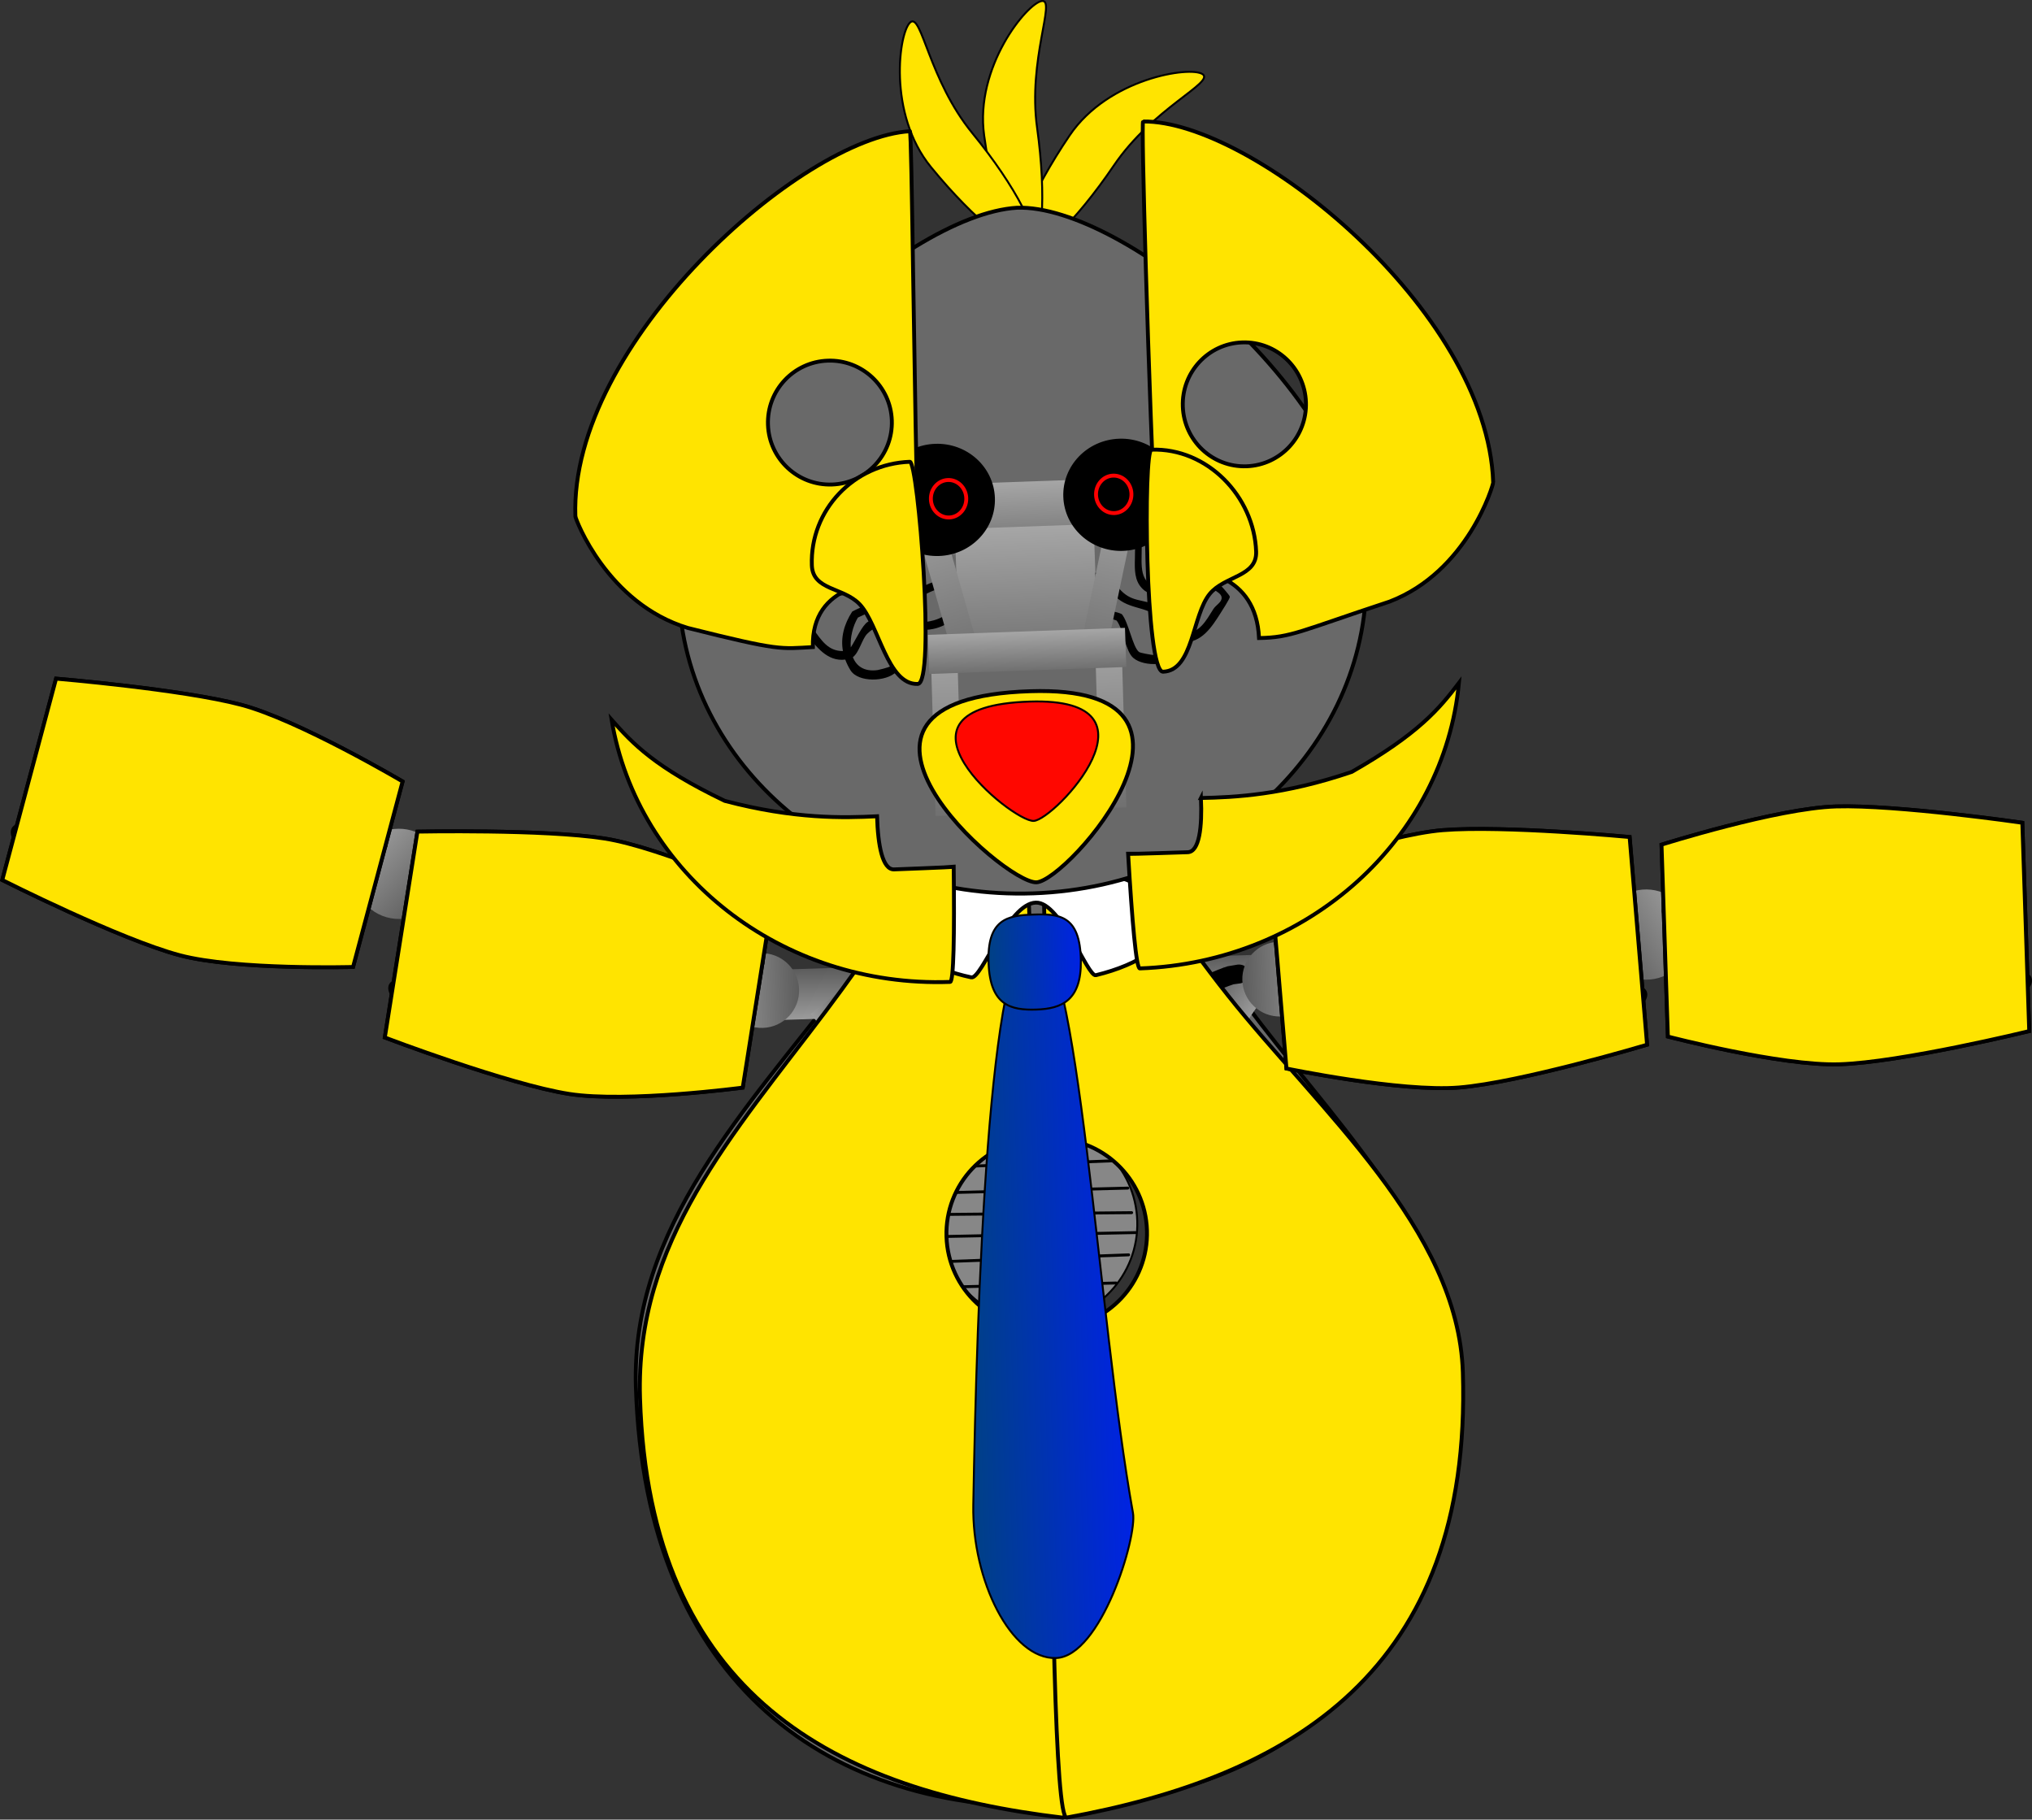 <svg version="1.1" xmlns="http://www.w3.org/2000/svg" xmlns:xlink="http://www.w3.org/1999/xlink" width="1047.796" height="938.205" viewBox="0,0,1047.796,938.205"><rect x="0" y="0" width="1047.796" height="938.205" fill="#333333" stroke="none"/><defs><linearGradient x1="237.855" y1="412.67" x2="238.661" y2="438.626" gradientUnits="userSpaceOnUse" id="color-1"><stop offset="0" stop-color="#5c5c5c"/><stop offset="1" stop-color="#9b9b9b"/></linearGradient><linearGradient x1="282.029" y1="492.71" x2="303.461" y2="507.373" gradientUnits="userSpaceOnUse" id="color-2"><stop offset="0" stop-color="#5c5c5c"/><stop offset="1" stop-color="#9b9b9b"/></linearGradient><linearGradient x1="200.476" y1="497.718" x2="179.995" y2="513.683" gradientUnits="userSpaceOnUse" id="color-3"><stop offset="0" stop-color="#5c5c5c"/><stop offset="1" stop-color="#9b9b9b"/></linearGradient><linearGradient x1="231.632" y1="703.252" x2="262.532" y2="702.292" gradientUnits="userSpaceOnUse" id="color-4"><stop offset="0" stop-color="#5c5c5c"/><stop offset="1" stop-color="#9b9b9b"/></linearGradient><linearGradient x1="240.972" y1="322.01" x2="242.248" y2="363.065" gradientUnits="userSpaceOnUse" id="color-5"><stop offset="0" stop-color="#a6a6a6"/><stop offset="1" stop-color="#707070"/></linearGradient><linearGradient x1="239.469" y1="311.76" x2="240.045" y2="330.289" gradientUnits="userSpaceOnUse" id="color-6"><stop offset="0" stop-color="#a6a6a6"/><stop offset="1" stop-color="#707070"/></linearGradient><linearGradient x1="344.743" y1="422.265" x2="383.268" y2="421.068" gradientUnits="userSpaceOnUse" id="color-7"><stop offset="0" stop-color="#5c5c5c"/><stop offset="1" stop-color="#9b9b9b"/></linearGradient><linearGradient x1="116.191" y1="426.949" x2="77.665" y2="428.146" gradientUnits="userSpaceOnUse" id="color-8"><stop offset="0" stop-color="#5c5c5c"/><stop offset="1" stop-color="#9b9b9b"/></linearGradient><linearGradient x1="200.86" y1="586.93" x2="284.863" y2="584.321" gradientUnits="userSpaceOnUse" id="color-9"><stop offset="0" stop-color="#004184"/><stop offset="1" stop-color="#0023e3"/></linearGradient><linearGradient x1="213.906" y1="413.61" x2="261.487" y2="412.132" gradientUnits="userSpaceOnUse" id="color-10"><stop offset="0" stop-color="#004184"/><stop offset="1" stop-color="#0023e3"/></linearGradient><linearGradient x1="275.543" y1="244.946" x2="278.148" y2="333.295" gradientUnits="userSpaceOnUse" id="color-11"><stop offset="0" stop-color="#a6a6a6"/><stop offset="1" stop-color="#707070"/></linearGradient><linearGradient x1="190.79" y1="249.018" x2="193.395" y2="337.366" gradientUnits="userSpaceOnUse" id="color-12"><stop offset="0" stop-color="#a6a6a6"/><stop offset="1" stop-color="#707070"/></linearGradient><linearGradient x1="224.277" y1="165.428" x2="225.573" y2="201.96" gradientUnits="userSpaceOnUse" id="color-13"><stop offset="0" stop-color="#a6a6a6"/><stop offset="1" stop-color="#707070"/></linearGradient><linearGradient x1="232.277" y1="188.341" x2="234.772" y2="258.679" gradientUnits="userSpaceOnUse" id="color-14"><stop offset="0" stop-color="#a6a6a6"/><stop offset="1" stop-color="#707070"/></linearGradient><linearGradient x1="178.942" y1="171.874" x2="203.204" y2="256.866" gradientUnits="userSpaceOnUse" id="color-15"><stop offset="0" stop-color="#a6a6a6"/><stop offset="1" stop-color="#707070"/></linearGradient><linearGradient x1="284.926" y1="170.844" x2="266.748" y2="257.342" gradientUnits="userSpaceOnUse" id="color-16"><stop offset="0" stop-color="#a6a6a6"/><stop offset="1" stop-color="#707070"/></linearGradient><linearGradient x1="233.4" y1="242.35" x2="234.115" y2="262.524" gradientUnits="userSpaceOnUse" id="color-17"><stop offset="0" stop-color="#a6a6a6"/><stop offset="1" stop-color="#707070"/></linearGradient><linearGradient x1="-73.533" y1="383.67" x2="-106.762" y2="351.104" gradientUnits="userSpaceOnUse" id="color-18"><stop offset="0" stop-color="#5c5c5c"/><stop offset="1" stop-color="#9b9b9b"/></linearGradient><linearGradient x1="-195.721" y1="361.707" x2="-185.989" y2="325.273" gradientUnits="userSpaceOnUse" id="color-19"><stop offset="0" stop-color="#5c5c5c"/><stop offset="1" stop-color="#9b9b9b"/></linearGradient><linearGradient x1="0.082" y1="432.694" x2="5.984" y2="395.448" gradientUnits="userSpaceOnUse" id="color-20"><stop offset="0" stop-color="#5c5c5c"/><stop offset="1" stop-color="#9b9b9b"/></linearGradient><linearGradient x1="533.565" y1="411.473" x2="572.431" y2="385.898" gradientUnits="userSpaceOnUse" id="color-21"><stop offset="0" stop-color="#5c5c5c"/><stop offset="1" stop-color="#9b9b9b"/></linearGradient><linearGradient x1="656.105" y1="417.475" x2="654.856" y2="379.784" gradientUnits="userSpaceOnUse" id="color-22"><stop offset="0" stop-color="#5c5c5c"/><stop offset="1" stop-color="#9b9b9b"/></linearGradient><linearGradient x1="457.598" y1="429.328" x2="454.44" y2="391.749" gradientUnits="userSpaceOnUse" id="color-23"><stop offset="0" stop-color="#5c5c5c"/><stop offset="1" stop-color="#9b9b9b"/></linearGradient></defs><g transform="translate(295.859,83.181)"><g data-paper-data="{&quot;isPaintingLayer&quot;:true}" fill-rule="nonzero" stroke-linejoin="miter" stroke-miterlimit="10" stroke-dasharray="" stroke-dashoffset="0" style="mix-blend-mode: normal"><path d="M233.147,302.778c24.848,-0.231 60.014,58.627 113.595,131.873c40.888,55.894 105.488,117.312 107.564,184.139c4.797,154.398 -87.605,225.804 -204.213,229.427c-116.608,3.623 -213.265,-61.91 -218.061,-216.308c-2.556,-82.269 57.176,-143.255 106.394,-207.516c43.152,-56.34 74.859,-121.43 94.722,-121.615z" fill="#696969" stroke="#000000" stroke-width="2" stroke-linecap="butt"/><path d="M107.647,442.696l-0.806,-25.956l262.028,-8.141l0.806,25.956z" fill="url(#color-1)" stroke="none" stroke-width="0" stroke-linecap="butt"/><path d="M228.965,570.276l106.128,-155.131l21.433,14.662l-106.128,155.131z" fill="url(#color-2)" stroke="none" stroke-width="0" stroke-linecap="butt"/><path d="M237.771,587.805l-115.553,-148.244l20.481,-15.965l115.553,148.244z" data-paper-data="{&quot;index&quot;:null}" fill="url(#color-3)" stroke="none" stroke-width="0" stroke-linecap="butt"/><path d="M236.079,846.388l-8.894,-286.272l30.9,-0.96l8.894,286.272z" fill="url(#color-4)" stroke="none" stroke-width="0" stroke-linecap="butt"/><path d="M226.146,585.769c2.183,4.091 -1.909,6.274 -1.909,6.274l-2.895,1.277c-7.219,7.468 -11.302,17.402 -16.433,26.479c-18.752,32.81 -63.475,30.307 -81.329,-2.65c-10.028,-18.511 -1.674,-47.903 8.577,-64.186c15.183,-27.591 16.08,-50.71 7.295,-80.458c-2.235,-7.567 -6.871,-19.171 -14.298,-24.592c1.183,-0.923 1.673,-2.268 1.673,-2.268c0.69,-1.969 1.576,-3.906 2.699,-5.678c7.224,4.911 12.17,13.371 15.79,21.752c14.326,33.162 12.003,64.607 -5.167,95.95c-8.847,14.026 -14.378,34.621 -10.249,51.453c1.152,4.694 5.107,8.321 8.434,11.389c5.902,5.442 12.14,12.447 20.528,14.015c16.571,3.098 30.32,-5.578 37.973,-19.291c5.578,-9.868 10.041,-20.046 17.785,-28.306l5.251,-3.069c0,0 4.091,-2.183 6.274,1.909z" fill="#000000" stroke="none" stroke-width="0.5" stroke-linecap="butt"/><path d="M251.411,566.556c4.635,-0.144 4.779,4.491 4.779,4.491l-0.133,3.533c-3.075,10.113 -3.974,21.089 -8.026,30.906c-2.226,5.392 -9.141,12.884 -8.29,19.505c0.876,6.813 7.915,12.707 12.296,17.273c9.882,10.299 21.716,18.155 31.878,28.268c2.106,4.882 5.137,9.75 4.247,15.432c-3.208,20.474 -32.865,32.948 -48.208,43.325c-4.47,3.023 -10.907,3.943 -13.765,8.521c-0.848,1.358 0.623,3.147 1.085,4.68c2.419,8.027 5.079,14.231 9.988,21.033c4.831,6.693 9.03,10.757 16.042,15.054c0,0 3.949,2.43 1.519,6.38c-2.43,3.949 -6.38,1.519 -6.38,1.519c-8.005,-4.944 -13.191,-9.877 -18.704,-17.528c-4.937,-6.852 -16.695,-25.594 -11.947,-35.078c0.755,-1.509 14.795,-10.795 16.964,-12.262c14.661,-9.916 50.561,-24.053 41.499,-45.844c-13.993,-13.392 -43.167,-28.463 -45.749,-49.904c-1.078,-8.955 5.866,-16.492 8.992,-24.012c3.929,-9.451 4.732,-20.19 7.681,-29.957l-0.26,-0.556c0,0 -0.144,-4.635 4.491,-4.779z" fill="#000000" stroke="none" stroke-width="0.5" stroke-linecap="butt"/><path d="M347.865,418.261c0.75,4.832 -4.082,5.582 -4.082,5.582l-3.56,0.485c-12.91,4.268 -22.163,10.978 -32.726,19.57c-0.233,0.189 -10.176,7.243 -9.429,10.232c0.386,1.545 3.096,0.863 4.492,1.632c2.855,1.573 5.475,3.54 8.185,5.352c11.609,7.767 26.185,4.921 40.052,5.166c4.064,0.287 8.5,-0.861 12.193,0.861c2.554,1.191 3.236,4.619 4.709,7.021c3.153,5.144 15.978,23.102 14.996,28.781c-0.734,4.245 -5.893,6.291 -9.007,9.267c-6.106,5.836 -15.721,16.338 -23.272,19.933c-11.495,5.473 -35.489,6.689 -47.866,4.592c-7.33,-1.241 -14.145,-4.621 -21.215,-7.155c-4.926,7.248 -10.992,13.502 -18.842,17.498c-0.502,1.14 -2.156,3.948 -5.922,2.807c-4.68,-1.418 -3.262,-6.098 -3.262,-6.098l3.236,-4.705c6.254,-2.629 11.129,-7.213 15.163,-12.663c-1.161,-0.823 -2.29,-2.308 -1.738,-4.88c1.025,-4.781 5.806,-3.756 5.806,-3.756c0.412,0.089 0.825,0.18 1.238,0.273c2.828,-5.098 5.24,-10.44 7.558,-15.369c-1.672,-9.341 -11.578,-7.374 -19.495,-7.303c-3.357,0.03 -6.985,0.292 -10.76,0.645c6.825,10.789 12.645,21.69 7.633,33.85c-2.524,6.124 -4.255,7.095 -8.688,11.765l-4.722,3.161c0,0 -4.078,2.698 -6.776,-1.38c-2.698,-4.078 1.38,-6.776 1.38,-6.776l3.836,-2.5c11.528,-12.099 4.818,-24.473 -3.094,-37.046c-10.827,1.117 -21.934,1.984 -30.764,-0.29c-13.24,-3.41 -7.251,-17.655 -5.337,-26.751c4.228,-20.091 9.686,-36.451 27.823,-47.665c2.554,-1.558 6.559,-3.723 10.776,-6.316c1.765,-4.211 3.856,-8.303 6.517,-12.235c2.117,-3.128 5.941,-5.07 4.837,-9.534c-3.284,-13.277 -20.042,-24.101 -26.796,-35.891c-9.565,-16.698 0.716,-32.53 -4.657,-49.402c0,0 -1.446,-4.671 3.225,-6.117c1.399,-0.433 2.509,-0.318 3.377,0.057c0.775,-1.227 2.248,-2.509 4.941,-1.991c4.802,0.924 3.878,5.726 3.878,5.726c-3.133,16.231 -5.859,34.293 1.278,50.086c6.825,15.104 40.164,26.222 29.762,47.684c-1.701,3.51 -4.804,6.18 -7.616,8.883c-2.463,2.367 -5.414,4.168 -8.125,6.246c-0.769,0.59 -1.544,1.173 -2.323,1.75c-2.396,5.901 -3.98,12.031 -5.86,18.193c-4.906,9.833 -10.229,20.321 -7.463,31.731c1.218,5.026 3.713,9.902 6.612,14.729c13.94,-1.124 38.256,-4.458 44.433,7.893c1.499,2.997 1.259,6.583 1.888,9.874c-2.238,5.54 -4.689,11.274 -7.576,16.766c19.38,5.326 39.691,12.214 59.494,2.785c7.529,-3.585 14.37,-13.43 21.072,-18.494c1.802,-1.361 5.39,-1.317 5.775,-3.542c0.385,-2.225 -3.01,-3.388 -4.25,-5.275c-6.403,-9.744 -6.135,-20.786 -18.184,-19.944c-9.905,-0.176 -26.579,2.796 -35.807,-0.826c-0.714,-0.28 -16.388,-10.392 -17.608,-11.286c-2.923,-2.141 -7.711,-3.287 -8.453,-6.833c-2.106,-10.074 6.532,-15.719 12.502,-20.746c11.286,-9.503 21.912,-16.7 35.896,-21.325l5.131,-0.864c0,0 4.832,-0.75 5.582,4.082zM240.707,430.742c-15.668,9.442 -19.739,24.115 -23.358,41.361c-0.855,4.074 -3.658,10.881 -3.188,15.073c0.363,3.239 6.516,-0.163 9.772,-0.297c4.455,-0.184 8.913,-0.306 13.371,-0.429c-2.412,-4.224 -4.426,-8.468 -5.411,-12.729c-3.163,-13.678 1.859,-25.868 7.843,-37.805c0.566,-1.884 1.124,-3.757 1.691,-5.617c-0.24,0.148 -0.48,0.296 -0.72,0.443z" fill="#000000" stroke="none" stroke-width="0.5" stroke-linecap="butt"/><g><path d="M176.66,616.287l-3.917,-126.07l131.323,-4.08l3.917,126.07z" fill="#323232" stroke="none" stroke-width="0" stroke-linecap="butt"/><g stroke="#000000"><path d="M238.189,497.097c28.055,-0.872 51.505,21.165 52.377,49.221c0.872,28.055 -21.165,51.505 -49.221,52.377c-28.055,0.872 -51.505,-21.165 -52.377,-49.221c-0.872,-28.055 21.165,-51.505 49.221,-52.377z" fill="#878787" stroke-width="1" stroke-linecap="butt"/><path d="M278.351,515.328l-78.38,2.965" fill="none" stroke-width="1.5" stroke-linecap="round"/><path d="M285.681,529.416l-91.656,2.317" fill="none" stroke-width="1.5" stroke-linecap="round"/><path d="M189.604,543.005l98.061,-0.926" fill="none" stroke-width="1.5" stroke-linecap="round"/><path d="M289.796,552.353l-99.618,2.035" fill="none" stroke-width="1.5" stroke-linecap="round"/><path d="M262.22,504.168l-45.654,0.847" fill="none" stroke-width="1.5" stroke-linecap="round"/><path d="M201.277,580.251l78.413,-1.906" data-paper-data="{&quot;index&quot;:null}" fill="none" stroke-width="1.5" stroke-linecap="round"/><path d="M194.509,567.206l91.623,-3.377" data-paper-data="{&quot;index&quot;:null}" fill="none" stroke-width="1.5" stroke-linecap="round"/><path d="M218.664,592.473l45.619,-1.988" data-paper-data="{&quot;index&quot;:null}" fill="none" stroke-width="1.5" stroke-linecap="round"/></g></g><path d="M235.284,308.582c-4.406,0.522 -0.385,89.506 5.13,195.448c-0.287,0.004 -0.574,0.01 -0.862,0.019c-26.993,0.839 -48.195,23.4 -47.356,50.393c0.839,26.993 23.4,48.195 50.393,47.356c1.003,-0.031 1.997,-0.092 2.983,-0.182c6.842,129.65 12.878,253.144 6.657,252.405c-115.849,-13.766 -213.265,-61.91 -218.061,-216.308c-2.508,-80.735 47.809,-135.825 95.947,-199.744c43.921,-58.319 84.883,-129.198 105.169,-129.386z" fill="#ffe400" stroke="#000000" stroke-width="2" stroke-linecap="butt"/><path d="M458.466,624.531c4.797,154.398 -89.442,208.496 -204.213,229.427c-6.162,1.124 -7.804,-122.506 -9.024,-252.331c0.99,0.029 1.986,0.028 2.989,-0.003c26.993,-0.839 48.195,-23.4 47.356,-50.393c-0.839,-26.993 -23.4,-48.195 -50.393,-47.356c-0.288,0.009 -0.575,0.02 -0.861,0.034c-1.072,-106.079 -2.582,-195.142 -7.012,-195.389c22.137,-1.171 49.147,57.465 100.148,121.714c46.823,58.985 118.715,120.397 121.011,194.298z" data-paper-data="{&quot;index&quot;:null}" fill="#ffe400" stroke="#000000" stroke-width="2" stroke-linecap="butt"/><path d="M218.788,363.794l-1.275,-41.054l46.919,-1.458l1.275,41.054z" fill="url(#color-5)" stroke="none" stroke-width="0" stroke-linecap="butt"/><path d="M194.833,331.694l-0.576,-18.529l90.424,-2.809l0.576,18.529z" fill="url(#color-6)" stroke="none" stroke-width="0" stroke-linecap="butt"/><path d="M383.268,421.068c0.331,10.638 -8.026,19.531 -18.664,19.861c-10.638,0.331 -19.531,-8.026 -19.861,-18.664c-0.331,-10.638 8.026,-19.531 18.664,-19.861c10.638,-0.331 19.531,8.026 19.861,18.664z" fill="url(#color-7)" stroke="none" stroke-width="0" stroke-linecap="butt"/><path d="M96.329,408.285c10.638,-0.331 19.531,8.026 19.861,18.664c0.331,10.638 -8.026,19.531 -18.664,19.861c-10.638,0.331 -19.531,-8.026 -19.861,-18.664c-0.331,-10.638 8.026,-19.531 18.664,-19.861z" data-paper-data="{&quot;index&quot;:null}" fill="url(#color-8)" stroke="none" stroke-width="0" stroke-linecap="butt"/><path d="M237.08,399.543c23.197,-0.721 33.014,196.173 51.28,297.358c2.25,12.463 -16.521,74.087 -39.718,74.808c-23.197,0.721 -43.289,-40.139 -42.627,-78.769c1.763,-102.805 7.867,-292.676 31.064,-293.397z" fill="url(#color-9)" stroke="#000000" stroke-width="1" stroke-linecap="butt"/><path d="M169.178,395.8c-0.513,-16.528 29.973,-30.886 68.094,-32.071c38.12,-1.184 69.44,11.254 69.953,27.782c0.368,11.835 -15.161,22.558 -38.005,28.128c-4.302,1.049 -17.955,-37.739 -30.899,-37.428c-14.309,0.344 -28.025,39.679 -33.338,38.545c-21.058,-4.495 -35.458,-13.792 -35.805,-24.956z" fill="#ffffff" stroke="#000000" stroke-width="2" stroke-linecap="butt"/><path d="M236.936,388.38c13.139,-0.408 24.22,0.071 24.551,23.751c0.288,20.534 -9.891,24.821 -23.03,25.229c-13.139,0.408 -23.675,-2.187 -24.551,-23.751c-0.933,-22.967 9.891,-24.821 23.03,-25.229z" fill="url(#color-10)" stroke="#000000" stroke-width="1" stroke-linecap="butt"/><path d="M278.557,2.066c-20.003,29.506 -41.329,49.961 -47.632,45.688c-6.304,-4.273 4.802,-31.657 24.805,-61.163c20.003,-29.506 62.213,-35.803 68.517,-31.53c6.304,4.273 -25.687,17.499 -45.69,47.005z" fill="#ffe400" stroke="#000000" stroke-width="1" stroke-linecap="butt"/><path d="M238.932,-17.149c4.923,35.306 2.799,64.779 -4.744,65.831c-7.543,1.052 -17.648,-26.717 -22.571,-62.023c-4.923,-35.306 22.191,-68.264 29.733,-69.316c7.543,-1.052 -7.342,30.201 -2.419,65.507z" fill="#ffe400" stroke="#000000" stroke-width="1" stroke-linecap="butt"/><path d="M205.553,-14.481c22.558,27.602 36.064,53.885 30.167,58.704c-5.897,4.819 -28.964,-13.65 -51.521,-41.253c-22.558,-27.602 -16.527,-69.852 -10.63,-74.671c5.897,-4.819 9.427,29.617 31.984,57.219z" fill="#ffe400" stroke="#000000" stroke-width="1" stroke-linecap="butt"/><path d="M54.121,222.574c-3.157,-88.998 116.282,-195.255 174.448,-198.638c54.851,-1.924 176.871,97.067 180.027,186.064c3.157,88.998 -73.636,163.959 -171.522,167.431c-97.886,3.472 -179.797,-65.86 -182.954,-154.858z" data-paper-data="{&quot;index&quot;:null}" fill="#696969" stroke="#000000" stroke-width="2" stroke-linecap="butt"/><path d="M271.331,333.496l-2.605,-88.349l13.634,-0.402l2.605,88.349z" fill="url(#color-11)" stroke="none" stroke-width="0" stroke-linecap="butt"/><path d="M186.578,337.567l-2.605,-88.349l13.634,-0.402l2.605,88.349z" fill="url(#color-12)" stroke="none" stroke-width="0" stroke-linecap="butt"/><path d="M206.577,215.877c0.149,2.125 -1.976,2.274 -1.976,2.274l-1.47,0.103c-10.403,0.821 -21.837,1.906 -28.421,11.043c-6.817,9.228 -16.118,7.168 -23.337,14.258c-2.732,2.683 -4.145,9.638 -7.448,12.107c1.803,4.597 5.833,7.617 12.799,6.651c0.254,-0.035 5.816,-1.368 6.44,-1.924c3.126,-2.784 4.195,-15.417 7.481,-20.111c5.036,-2.76 9.724,-2.117 15.05,-3.631c7.517,-2.137 12.669,-7.855 18.203,-12.947l1.446,-1.371c0,0 1.546,-1.465 3.011,0.081c1.465,1.546 -0.081,3.011 -0.081,3.011l-1.492,1.413c-6.106,5.618 -11.744,11.557 -20.013,13.934c-4.433,1.275 -9.097,0.481 -13.261,2.662c-3.288,5.23 -3.325,15.934 -7.154,19.779c-5.238,5.26 -19.699,5.639 -23.667,-0.802c-1.124,-1.825 -2.019,-3.659 -2.694,-5.496c-9.263,1.169 -15.241,-6.817 -20.1,-13.437c-0.788,-1.073 -5.468,-7.262 -5.454,-8.16c0.013,-0.898 4.876,-6.945 5.695,-7.994c0.562,-0.72 5.399,-6.986 5.863,-7.251c4.609,-2.644 12.314,0.246 16.782,-2.212c5,-2.751 8.489,-16.054 12.032,-20.723c5.235,-6.9 14.362,-8.741 21.816,-12.336c0,0 1.919,-0.925 2.844,0.993c0.06,0.124 0.108,0.244 0.145,0.36c0.271,-0.053 0.539,-0.108 0.803,-0.165c0,0 2.082,-0.451 2.533,1.631c0.451,2.082 -1.631,2.533 -1.631,2.533c-4.961,1.074 -13.626,1.024 -17.03,5.504c-7.232,9.519 2.46,23.435 -5.104,32.227c-3.051,3.547 -8.585,5.298 -12.692,7.377c-2.611,4.445 -4.032,10.253 -3.658,15.363c2.391,-3.577 5.982,-11.578 8.761,-13.153c8.25,-4.677 13.631,-2.494 19.684,-10.702c7.634,-10.141 19.63,-11.823 31.513,-12.76l1.507,-0.106c0,0 2.125,-0.149 2.274,1.975zM145.11,221.425c-8.971,5.312 -14.419,-0.698 -21.617,8.519c-1.487,1.904 -4.757,3.02 -4.793,5.435c-0.036,2.415 3.2,3.629 4.629,5.576c4.391,5.981 7.749,11.596 15.469,11.565c-1.238,-6.899 0.517,-13.786 4.783,-20.367c3.746,-2.109 9.456,-3.823 12.359,-7.027c5.38,-5.937 0.846,-16.499 2.166,-25.281c-4.042,5.542 -7.088,18.081 -12.996,21.58z" fill="#000000" stroke="none" stroke-width="0.5" stroke-linecap="butt"/><path d="M247.16,209.539l1.51,-0.001c11.92,0.093 24.005,0.921 32.338,10.495c6.619,7.758 11.832,5.199 20.393,9.28c2.883,1.374 7.032,9.1 9.67,12.499c0.012,-5.124 -1.817,-10.817 -4.737,-15.066c-4.244,-1.783 -9.888,-3.137 -13.183,-6.459c-8.167,-8.234 0.514,-22.802 -7.374,-31.784c-3.713,-4.228 -12.352,-3.564 -17.377,-4.284c0,0 -2.108,-0.302 -1.806,-2.411c0.302,-2.108 2.411,-1.806 2.411,-1.806c0.267,0.038 0.538,0.074 0.812,0.108c0.029,-0.118 0.068,-0.241 0.119,-0.37c0.787,-1.979 2.766,-1.192 2.766,-1.192c7.69,3.058 16.924,4.247 22.635,10.759c3.865,4.407 8.287,17.429 13.47,19.819c4.632,2.136 12.112,-1.293 16.897,1.018c0.481,0.232 5.75,6.14 6.362,6.818c0.892,0.988 6.17,6.676 6.247,7.571c0.077,0.895 -4.153,7.4 -4.863,8.526c-4.378,6.947 -9.775,15.337 -19.098,14.827c-0.543,1.881 -1.306,3.774 -2.298,5.673c-3.502,6.707 -17.953,7.353 -23.551,2.477c-4.092,-3.564 -4.887,-14.239 -8.538,-19.223c-4.308,-1.88 -8.903,-0.758 -13.416,-1.716c-8.416,-1.786 -14.461,-7.31 -20.95,-12.481l-1.588,-1.304c0,0 -1.646,-1.352 -0.294,-2.998c1.352,-1.646 2.998,-0.294 2.998,-0.294l1.54,1.265c5.881,4.687 11.426,10.026 19.075,11.625c5.42,1.133 10.051,0.159 15.27,2.556c3.611,4.449 5.572,16.975 8.887,19.53c0.662,0.51 6.304,1.446 6.56,1.463c7.017,0.47 10.823,-2.828 12.296,-7.541c-3.469,-2.229 -5.371,-9.066 -8.287,-11.549c-7.703,-6.561 -16.835,-3.847 -24.289,-12.569c-7.214,-8.648 -18.697,-8.92 -29.132,-9.002l-1.474,0.001c0,0 -2.13,0.002 -2.132,-2.128c-0.002,-2.13 2.128,-2.132 2.128,-2.132zM292.244,192.245c1.939,8.666 -1.835,19.523 3.952,25.064c3.123,2.99 8.94,4.295 12.826,6.134c4.722,6.262 6.96,13.008 6.214,19.977c7.702,-0.516 10.655,-6.355 14.61,-12.632c1.288,-2.044 4.429,-3.483 4.222,-5.89c-0.207,-2.407 -3.548,-3.289 -5.166,-5.082c-7.832,-8.683 -12.842,-2.303 -22.166,-6.966c-6.141,-3.071 -10.068,-15.363 -14.493,-20.605z" data-paper-data="{&quot;index&quot;:null}" fill="#000000" stroke="none" stroke-width="0.5" stroke-linecap="butt"/><path d="M186.587,203.343l-1.296,-36.532l77.972,-2.766l1.296,36.532z" fill="url(#color-13)" stroke="#000000" stroke-width="0" stroke-linecap="butt"/><path d="M198.968,259.949l-2.495,-70.338l71.607,-2.54l2.495,70.338z" fill="url(#color-14)" stroke="none" stroke-width="0" stroke-linecap="butt"/><path d="M196.645,258.738l-24.261,-84.992l13.116,-3.744l24.261,84.992z" fill="url(#color-15)" stroke="none" stroke-width="0" stroke-linecap="butt"/><path d="M260.073,255.939l18.178,-86.498l13.348,2.805l-18.178,86.498z" data-paper-data="{&quot;index&quot;:null}" fill="url(#color-16)" stroke="none" stroke-width="0" stroke-linecap="butt"/><path d="M311.011,170.914c0.547,15.418 -11.899,28.374 -27.799,28.938c-15.9,0.564 -29.233,-11.478 -29.78,-26.896c-0.547,-15.418 11.899,-28.374 27.799,-28.938c15.9,-0.564 29.233,11.478 29.78,26.896z" data-paper-data="{&quot;index&quot;:null}" fill="#000000" stroke="#000000" stroke-width="2" stroke-linecap="butt"/><path d="M183.291,264.327l-0.716,-20.175l101.649,-3.606l0.716,20.175z" fill="url(#color-17)" stroke="none" stroke-width="0" stroke-linecap="butt"/><path d="M186.377,146.655c15.9,-0.564 29.233,11.478 29.78,26.896c0.547,15.418 -11.899,28.374 -27.799,28.938c-15.9,0.564 -29.233,-11.478 -29.78,-26.896c-0.547,-15.418 11.899,-28.374 27.799,-28.938z" fill="#000000" stroke="#000000" stroke-width="2" stroke-linecap="butt"/><g stroke="#000000" stroke-linecap="butt"><path d="M235.413,273.214c108.52,-3.466 19.192,97.969 3.136,98.539c-16.874,0.599 -124.794,-94.653 -3.136,-98.539z" fill="#ffe400" stroke-width="2"/><path d="M235.107,278.553c72.509,-2.316 12.762,61.156 2.034,61.536c-11.275,0.4 -83.321,-58.94 -2.034,-61.536z" fill="#ff0700" stroke-width="1"/></g><path d="M202.392,173.648c0.189,5.334 -3.741,9.803 -8.779,9.982c-5.038,0.179 -9.275,-4.001 -9.465,-9.335c-0.189,-5.334 3.741,-9.803 8.779,-9.982c5.038,-0.179 9.275,4.001 9.465,9.335z" fill="#000000" stroke="#ff0000" stroke-width="2" stroke-linecap="butt"/><path d="M287.557,171.388c0.189,5.334 -3.741,9.803 -8.779,9.982c-5.038,0.179 -9.275,-4.001 -9.465,-9.335c-0.189,-5.334 3.741,-9.803 8.779,-9.982c5.038,-0.179 9.275,4.001 9.465,9.335z" fill="#000000" stroke="#ff0000" stroke-width="2" stroke-linecap="butt"/><path d="M-106.762,351.104c8.993,-9.176 23.721,-9.325 32.897,-0.332c9.176,8.993 9.325,23.721 0.332,32.897c-8.993,9.176 -23.721,9.325 -32.897,0.332c-9.176,-8.993 -9.325,-23.721 -0.332,-32.897z" data-paper-data="{&quot;index&quot;:null}" fill="url(#color-18)" stroke="none" stroke-width="0" stroke-linecap="butt"/><g data-paper-data="{&quot;index&quot;:null}" stroke-linecap="butt"><path d="M-266.949,266.725c0,0 65.023,5.468 95.445,13.5c29.605,7.817 83.242,39.53 83.242,39.53l-25.544,95.639c0,0 -60.142,1.672 -89.25,-6.014c-30.841,-8.143 -91.627,-38.819 -91.627,-38.819z" fill="#696969" stroke="#000000" stroke-width="2"/><path d="M-275.387,301.668l178.795,47.208l-9.731,36.434l-178.795,-47.208z" fill="url(#color-19)" stroke="none" stroke-width="0"/><path d="M-290.271,346.682c-0.505,-4.67 4.102,-5.239 4.102,-5.239l6.547,-0.729c8.098,-4.481 14.038,-11.243 21.546,-16.598c4.989,-3.559 10.786,-5.37 15.895,-8.601c5.589,-3.534 9.912,-8.717 16.753,-10.088c17.233,-3.451 36.68,8.179 41.983,24.087c3.374,8.719 8.338,16.675 11.42,25.454c0.519,1.478 2.199,8.335 4.312,10.022c3.389,2.707 13.565,1.231 16.674,0.776c17.449,-2.555 32.165,-15.343 49.647,-18.67c0,0 4.572,-0.83 5.335,3.801c0.763,4.631 -3.808,5.461 -3.808,5.461c-17.627,2.996 -32.122,16.174 -49.84,18.703c-6.499,0.928 -17.809,2.071 -23.632,-2.523c-5.889,-4.646 -6.162,-12.561 -9.092,-18.865c-3.268,-7.031 -6.924,-13.587 -9.74,-20.874c-3.675,-11.693 -18.751,-20.819 -31.487,-18.157c-5.45,1.139 -9.164,5.989 -13.641,8.812c-4.997,3.15 -10.717,4.909 -15.572,8.384c-8.406,6.016 -14.831,13.066 -24.092,17.858l-8.197,1.089c0,0 -4.607,0.568 -5.113,-4.102z" fill="#000000" stroke="none" stroke-width="0.5"/><path d="M-266.949,266.725c0,0 65.023,5.468 95.445,13.5c29.605,7.817 83.242,39.53 83.242,39.53l-25.544,95.639c0,0 -60.142,1.672 -89.25,-6.014c-30.841,-8.143 -91.627,-38.819 -91.627,-38.819z" fill="#ffe400" stroke="#000000" stroke-width="2"/></g><g data-paper-data="{&quot;index&quot;:null}" stroke-linecap="butt"><path d="M-80.609,345.609c0,0 65.24,-1.302 96.331,3.533c30.256,4.706 86.892,30.688 86.892,30.688l-15.493,97.771c0,0 -59.645,7.897 -89.392,3.271c-31.519,-4.902 -95.158,-29.112 -95.158,-29.112z" fill="#696969" stroke="#000000" stroke-width="2"/><path d="M-85.379,381.238l182.725,28.42l-5.902,37.246l-182.725,-28.42z" fill="url(#color-20)" stroke="none" stroke-width="0"/><path d="M-95.517,427.552c-0.987,-4.593 3.537,-5.636 3.537,-5.636l6.436,-1.404c7.59,-5.296 12.797,-12.637 19.709,-18.743c4.593,-4.057 10.171,-6.46 14.918,-10.202c5.193,-4.094 8.955,-9.698 15.617,-11.77c16.783,-5.219 37.331,4.333 44.254,19.605c4.259,8.323 10.022,15.721 13.997,24.133c0.669,1.417 3.051,8.062 5.327,9.521c3.652,2.341 13.619,-0.181 16.665,-0.957c17.09,-4.35 30.402,-18.595 47.445,-23.716c0,0 4.461,-1.299 5.7,3.228c1.239,4.527 -3.222,5.826 -3.222,5.826c-17.221,4.807 -30.272,19.416 -47.632,23.768c-6.367,1.596 -17.499,3.906 -23.767,-0.06c-6.339,-4.01 -7.431,-11.854 -10.999,-17.821c-3.979,-6.654 -8.295,-12.796 -11.852,-19.752c-4.867,-11.249 -20.808,-18.763 -33.199,-14.795c-5.302,1.698 -8.494,6.907 -12.654,10.178c-4.644,3.652 -10.15,5.993 -14.619,9.953c-7.737,6.855 -13.397,14.533 -22.112,20.259l-8.04,1.933c0,0 -4.524,1.043 -5.511,-3.55z" fill="#000000" stroke="none" stroke-width="0.5"/><path d="M-80.609,345.609c0,0 65.24,-1.302 96.331,3.533c30.256,4.706 86.892,30.688 86.892,30.688l-15.493,97.771c0,0 -59.645,7.897 -89.392,3.271c-31.519,-4.902 -95.158,-29.112 -95.158,-29.112z" fill="#ffe400" stroke="#000000" stroke-width="2"/></g><path d="M572.431,385.898c7.062,10.733 4.087,25.158 -6.645,32.221c-10.733,7.062 -25.158,4.087 -32.221,-6.645c-7.062,-10.733 -4.087,-25.158 6.646,-32.221c10.733,-7.062 25.158,-4.087 32.221,6.646z" fill="url(#color-21)" stroke="none" stroke-width="0" stroke-linecap="butt"/><g stroke-linecap="butt"><path d="M750.508,448.457c0,0 -66.145,16.151 -98.028,17.116c-30.092,0.911 -88.301,-14.304 -88.301,-14.304l-3.279,-98.937c0,0 59.415,-18.777 90.021,-19.703c31.45,-0.952 96.028,8.411 96.028,8.411z" fill="#696969" stroke="#000000" stroke-width="2"/><path d="M748.523,414.676l-184.837,5.597l-1.249,-37.69l184.837,-5.597z" fill="url(#color-22)" stroke="none" stroke-width="0"/><path d="M751.605,424.198c-1.548,4.435 -5.907,2.841 -5.907,2.841l-7.739,-2.913c-7.94,-6.76 -12.606,-15.079 -19.435,-22.839c-3.945,-4.482 -9.119,-7.487 -13.275,-11.685c-3.724,-3.761 -6.246,-9.325 -11.298,-11.666c-11.805,-5.47 -28.553,0.014 -34.774,10.575c-4.39,6.462 -9.432,12.023 -14.204,18.134c-4.279,5.479 -6.333,13.128 -13.119,16.323c-6.71,3.16 -17.471,-0.509 -23.592,-2.881c-16.688,-6.466 -27.832,-22.578 -44.326,-29.478c0,0 -4.266,-1.841 -2.476,-6.18c1.79,-4.339 6.056,-2.498 6.056,-2.498c16.279,7.19 27.726,22.972 44.146,29.403c2.927,1.146 12.505,4.882 16.419,3.011c2.439,-1.166 5.625,-7.466 6.464,-8.789c4.985,-7.855 11.618,-14.484 16.875,-22.216c8.759,-14.298 30.331,-21.235 46.339,-13.98c6.355,2.88 9.395,8.907 14.041,13.611c4.247,4.301 9.485,7.375 13.541,11.969c6.104,6.913 10.363,14.842 17.24,21.037l6.213,2.19c0,0 4.36,1.594 2.812,6.03z" fill="#000000" stroke="none" stroke-width="0.5"/><path d="M750.508,448.457c0,0 -66.145,16.151 -98.028,17.116c-30.092,0.911 -88.301,-14.304 -88.301,-14.304l-3.279,-98.937c0,0 59.415,-18.777 90.021,-19.703c31.45,-0.952 96.028,8.411 96.028,8.411z" fill="#ffe400" stroke="#000000" stroke-width="2"/></g><g stroke-linecap="butt"><path d="M553.451,455.484c0,0 -65.241,19.484 -97.034,22.064c-30.007,2.436 -88.913,-9.809 -88.913,-9.809l-8.29,-98.643c0,0 58.387,-21.765 88.906,-24.242c31.361,-2.546 96.331,3.531 96.331,3.531z" fill="#696969" stroke="#000000" stroke-width="2"/><path d="M549.756,421.847l-184.316,14.961l-3.158,-37.578l184.316,-14.961z" fill="url(#color-23)" stroke="none" stroke-width="0"/><path d="M553.316,431.201c-1.321,4.508 -5.756,3.137 -5.756,3.137l-7.876,-2.516c-8.272,-6.349 -13.354,-14.421 -20.568,-21.824c-4.167,-4.276 -9.487,-7.015 -13.851,-10.997c-3.91,-3.567 -6.711,-8.996 -11.875,-11.078c-12.067,-4.865 -28.516,1.462 -34.194,12.324c-4.056,6.677 -8.81,12.485 -13.266,18.831c-3.995,5.689 -5.659,13.432 -12.275,16.967c-6.542,3.496 -17.474,0.378 -23.707,-1.681c-16.995,-5.612 -28.941,-21.138 -45.764,-27.193c0,0 -4.354,-1.622 -2.786,-6.047c1.568,-4.424 5.922,-2.802 5.922,-2.802c16.622,6.355 28.855,21.537 45.58,27.127c2.981,0.996 12.737,4.242 16.55,2.175c2.377,-1.289 5.239,-7.742 6.01,-9.106c4.58,-8.098 10.869,-15.054 15.727,-23.043c8.023,-14.724 29.215,-22.745 45.571,-16.311c6.493,2.554 9.835,8.419 14.713,12.882c4.46,4.08 9.847,6.885 14.131,11.267c6.447,6.595 11.102,14.298 18.284,20.136l6.316,1.872c0,0 4.435,1.371 3.115,5.88z" fill="#000000" stroke="none" stroke-width="0.5"/><path d="M553.451,455.484c0,0 -65.241,19.484 -97.034,22.064c-30.007,2.436 -88.913,-9.809 -88.913,-9.809l-8.29,-98.643c0,0 58.387,-21.765 88.906,-24.242c31.361,-2.546 96.331,3.531 96.331,3.531z" fill="#ffe400" stroke="#000000" stroke-width="2"/></g><g data-paper-data="{&quot;index&quot;:null}" fill="#ffe400" stroke="#000000" stroke-width="2" stroke-linecap="butt"><path d="M474.112,165.505c0.049,1.39 -13.141,46.051 -53.431,61.496c-46.448,15.314 -50.582,18.511 -67.326,18.807c-1.503,-33.008 -30.838,-36.556 -47.894,-35.951c-1.609,0.057 -3.185,0.234 -4.721,0.521c-4.61,-102.291 -8.254,-231.512 -7.157,-230.92c55.833,-0.66 177.372,97.049 180.529,186.047zM377.54,124.18c-0.625,-17.634 -15.344,-31.425 -32.875,-30.803c-17.531,0.622 -31.235,15.421 -30.61,33.055c0.625,17.634 15.344,31.425 32.875,30.803c17.531,-0.622 31.235,-15.421 30.61,-33.055z" data-paper-data="{&quot;index&quot;:null}"/><path d="M351.865,201.236c0.461,12.999 -16.193,12.408 -23.899,21.756c-9.159,11.112 -8.48,39.613 -24.095,40.167c-9.282,0.329 -10.197,-114.336 -5.994,-114.485c28.751,-1.02 52.978,24.112 53.987,52.562z"/></g><g fill="#ffe400" stroke="#000000" stroke-width="2" stroke-linecap="butt"><path d="M0.83,183.051c-3.157,-88.998 116.409,-195.259 172.478,-198.568c1.058,-0.669 2.023,128.647 4.667,231.008c-1.562,-0.177 -3.156,-0.241 -4.774,-0.184c-17.157,0.609 -50.747,2.127 -49.909,35.158c-16.821,0.895 -16.788,2.106 -64.481,-9.869c-41.523,-12.543 -57.931,-56.154 -57.981,-57.544zM133.211,166.64c17.634,-0.626 31.422,-15.428 30.797,-33.062c-0.625,-17.634 -15.428,-31.422 -33.062,-30.797c-17.634,0.626 -31.422,15.428 -30.797,33.062c0.625,17.634 15.428,31.422 33.062,30.797z" data-paper-data="{&quot;index&quot;:null}"/><path d="M173.307,154.917c4.228,-0.15 13.4,114.222 4.063,114.553c-15.706,0.557 -20.015,-30.714 -29.994,-41.147c-8.396,-8.777 -24.145,-7.037 -24.606,-20.036c-1.009,-28.45 21.617,-52.344 50.537,-53.37z"/></g><path d="M323.415,328.273c17.217,-0.349 42.641,-1.485 77.779,-13.472c34.563,-19.723 45.239,-32.75 55.048,-45.622c0.065,-0.086 0.131,-0.172 0.196,-0.258c-7.59,79.96 -77.347,144.128 -164.548,147.221c-1.838,0.065 -3.951,-23.752 -6.04,-59.045c1.245,0.102 29.472,-0.824 30.751,-0.869c6.013,-0.213 7.459,-13.031 6.814,-27.956z" data-paper-data="{&quot;index&quot;:null}" fill="#ffe400" stroke="#000000" stroke-width="2" stroke-linecap="butt"/><path d="M165.179,365.089c1.279,-0.045 29.501,-1.122 30.736,-1.312c0.417,35.352 -0.003,59.26 -1.841,59.325c-87.201,3.093 -161.33,-55.972 -174.566,-135.193c0.071,0.081 0.142,0.162 0.214,0.243c10.696,12.144 22.269,24.382 58.142,41.607c35.9,9.466 61.34,8.798 78.539,7.927c0.414,14.933 2.764,27.616 8.777,27.403z" data-paper-data="{&quot;index&quot;:null}" fill="#ffe400" stroke="#000000" stroke-width="2" stroke-linecap="butt"/></g></g></svg>